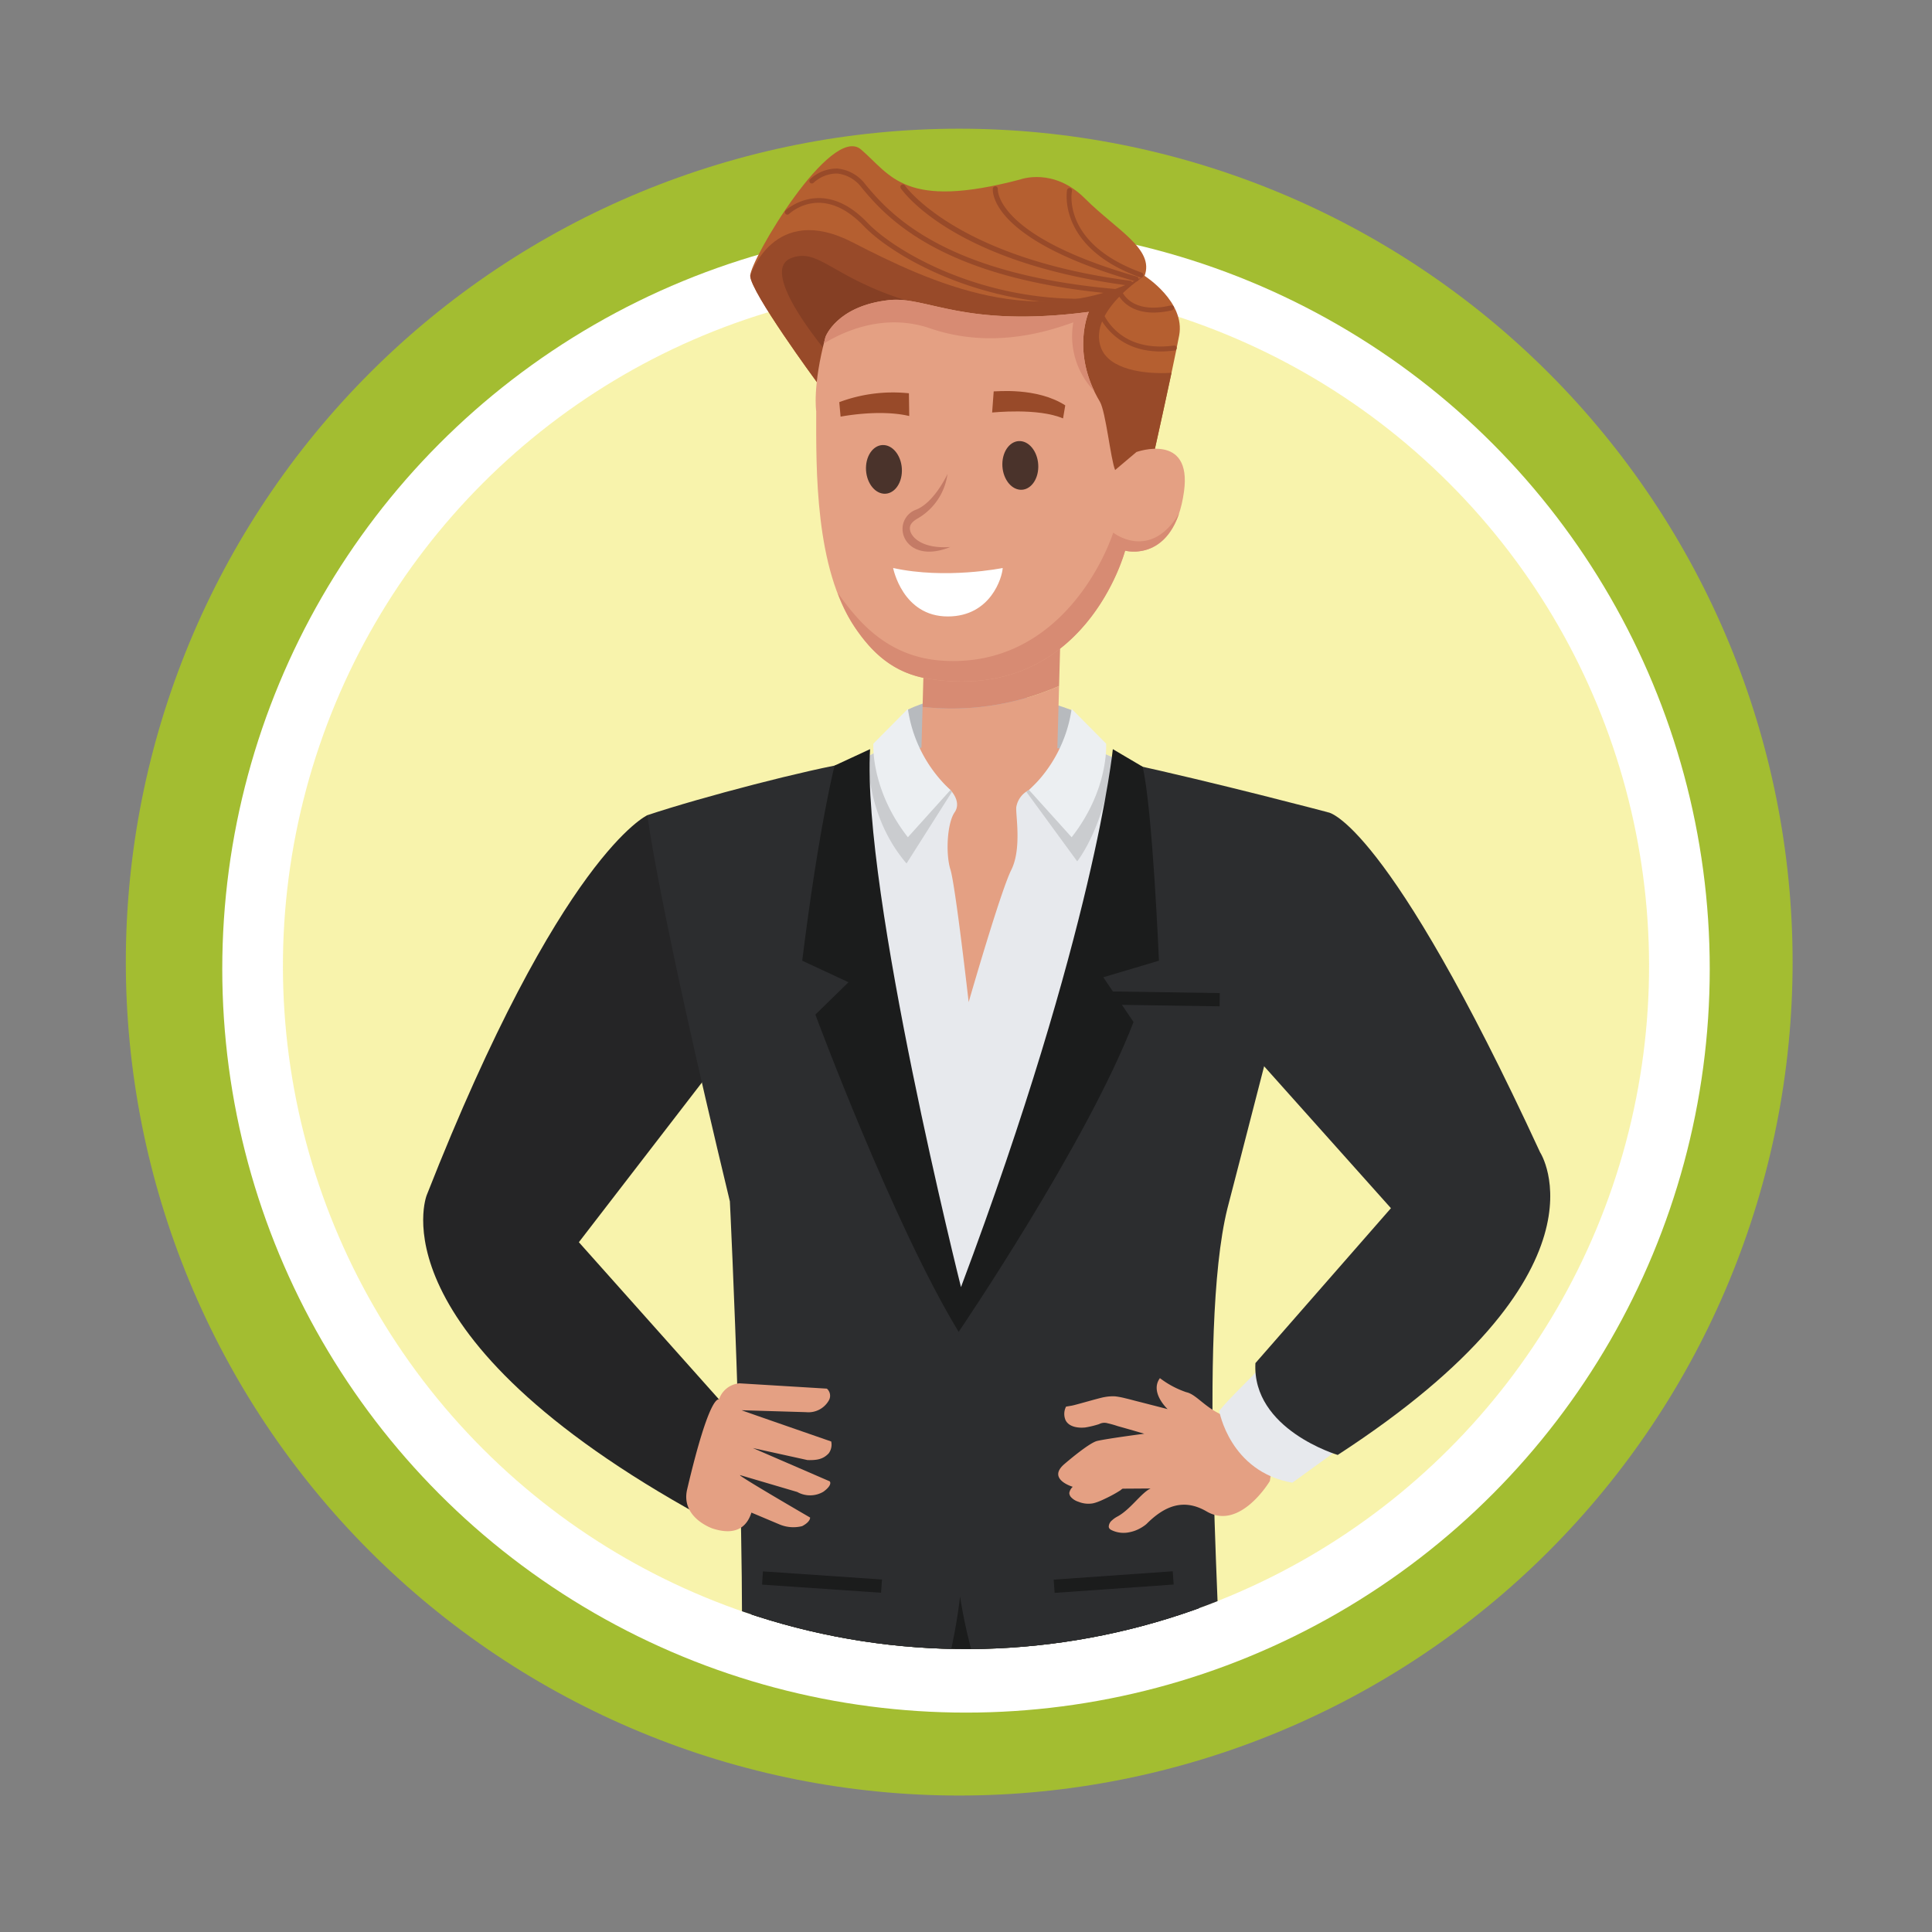 <svg xmlns="http://www.w3.org/2000/svg" xmlns:xlink="http://www.w3.org/1999/xlink" width="310.941" height="310.941" viewBox="0 0 310.941 310.941"><rect x="0" y="0" width="310.941" height="310.941" fill="#808080" stroke="none"/><defs><clipPath id="a"><path d="M1089.55,9535.545a109.961,109.961,0,0,0-66.158-100.872c-7.648-3.324,13.187-42.595,4.753-44.112-6.358-1.144-59.337-6.126-66.025-6.126-10.519,0-13.1,22.965-22.733,25.724-38.556,11.042-56.034,22.485-64.667,62-1.659,7.594-2,48.575-2,56.667,0,5.056-2.7,16.754-2.036,21.63a109.979,109.979,0,0,0,157.6,83.684l2.116,5.546v13.973l16.463,7.128s15.656-11.911,16-13.613,5.482-30.819,5.482-30.819l-6.2-8.19A109.506,109.506,0,0,0,1089.55,9535.545Z" fill="none"/></clipPath></defs><g transform="translate(-824.145 -9380.075)"><path d="M978.524,9400.789q6.588,0,13.146.646t13.02,1.932q6.464,1.285,12.768,3.2t12.393,4.434q6.087,2.522,11.9,5.628t11.29,6.767q5.478,3.661,10.572,7.842t9.753,8.839q4.659,4.658,8.839,9.753t7.841,10.572q3.66,5.477,6.767,11.29t5.627,11.9q2.522,6.088,4.435,12.395t3.2,12.768q1.285,6.461,1.931,13.02t.646,13.146q0,6.589-.646,13.146t-1.931,13.021q-1.286,6.461-3.2,12.768t-4.435,12.394q-2.521,6.086-5.627,11.9t-6.767,11.29q-3.662,5.479-7.841,10.572t-8.839,9.753q-4.66,4.66-9.753,8.839t-10.572,7.841q-5.48,3.662-11.29,6.768t-11.9,5.628q-6.087,2.521-12.393,4.434t-12.768,3.2q-6.462,1.286-13.02,1.932t-13.146.646q-6.59,0-13.147-.646t-13.02-1.932q-6.462-1.285-12.768-3.2T927.2,9658.83q-6.087-2.521-11.9-5.628t-11.289-6.768q-5.48-3.659-10.573-7.841t-9.752-8.839q-4.659-4.658-8.84-9.753T867,9609.43q-3.66-5.477-6.766-11.29t-5.628-11.9q-2.521-6.089-4.434-12.394t-3.2-12.768q-1.285-6.463-1.931-13.021t-.646-13.146q0-6.589.646-13.146t1.931-13.02q1.285-6.463,3.2-12.768t4.434-12.395q2.522-6.086,5.628-11.9T867,9460.4q3.661-5.479,7.841-10.572t8.84-9.753q4.659-4.66,9.752-8.839t10.573-7.842q5.478-3.659,11.289-6.767T927.2,9411q6.087-2.521,12.393-4.434t12.768-3.2q6.462-1.286,13.02-1.932T978.524,9400.789Z" fill="#a3bd31"/><circle cx="119.699" cy="119.699" r="119.699" transform="translate(859.917 9416.308)" fill="#fff"/><g opacity="0.5"><circle cx="109.934" cy="109.934" r="109.934" transform="translate(824.145 9535.546) rotate(-45)" fill="#f2e75a"/></g><g clip-path="url(#a)"><path d="M928.335,9511.273s-13.949,6.28-35.515,61.157c0,0-8.976,22.47,44.411,51.776,0,0,6.068-5.731,4.885-16.382L917.31,9580l19.8-25.7S939.414,9523.459,928.335,9511.273Z" fill="#252526"/><ellipse cx="83.632" cy="9.067" rx="83.632" ry="9.067" transform="translate(894.54 9851.338)" opacity="0.1"/><path d="M1003.773,9855.5h30.4s1.786-8.088-4.558-18.755l-20.484.258S1003.24,9845.369,1003.773,9855.5Z" fill="#2c2d2f"/><rect width="30.401" height="4.8" transform="translate(1003.635 9855.503)" fill="#1b1c1c"/><path d="M1030.441,9847.039c0,2.079-5.135,3.766-11.467,3.766s-11.467-1.687-11.467-3.766,5.134-3.767,11.467-3.767S1030.441,9844.959,1030.441,9847.039Z" fill="#4a4b4d"/><path d="M973.506,9834.886s2.355,12.083.578,20.617H916.837s-1.955-12.424,22.934-12.395l15.967-10.793Z" fill="#2c2d2f"/><path d="M973.768,9860.3h-19.53l-.233-3.315a52.126,52.126,0,0,1-18.494,3.215c-5.278,0-18.812.2-18.812.2v-4.9h57.069Z" fill="#1b1c1c"/><path d="M938.164,9843.177s-.841,8.82-20.6,8.4C917.568,9851.579,920.29,9843.549,938.164,9843.177Z" fill="#4a4b4d"/><path d="M945.1,9628.828l-1.067,207.92s15.556,7.816,30.223,1.716l5.6-165.512,4.331-.2,21.177,165.737s11.2,5.027,27.735-1.068l-16.784-208.59Z" fill="#2c2d2f"/><path d="M944.448,9760.377l-.41,76.423s15.556,7.79,30.223,1.69l3.462-102.241C969.513,9768.905,951.675,9763.963,944.448,9760.377Z" fill="#1b1c1c"/><path d="M1025.6,9748.276c-10.987,29.792-25.519,10.676-31.755.02l11.525,90.194s11.2,5.077,27.735-1.02Z" fill="#1b1c1c"/><path d="M1016.324,9628.828H945.1l-.2,39.783a101.706,101.706,0,0,0,34.933,5.295l.032-.954,4.331-.2.127,1a123.777,123.777,0,0,0,35.037-7.187Z" fill="#1b1c1c"/><path d="M970.261,9494.291s10.8-5.8,26.356.066l3.827,9.134H967.11Z" fill="#b7babe"/><path d="M967.51,9501.18s13.343-2.994,31.868,0l-18.8,49.779Z" fill="#e4a083"/><path d="M972.626,9493.85l-.362,13.2,21.858.6.473-17.166A43,43,0,0,1,972.626,9493.85Z" fill="#e4a083"/><path d="M994.595,9490.48l.364-13.224-21.86-.6-.473,17.193A43,43,0,0,0,994.595,9490.48Z" fill="#d78b73"/><path d="M989.767,9507.224a3.741,3.741,0,0,0-2.056,2.734c-.143,1.151.921,6.667-.813,10.133s-6.854,21.269-6.854,21.269-2.134-18.8-2.934-21.334-.533-7.468.667-9.2-.667-3.6-.667-3.6L968,9499.58l-8.423,4.511s-2.841,40.368,18.435,94.643c0,0,25.545-55.02,31.945-93.775l-12.131-5.378Z" fill="#e7e9ed"/><path d="M1037.908,9510.813s-17.834-4.729-33-8.033c-3.547,33.245-26.019,88.98-26.019,88.98s-17.323-70.4-17.606-88.98c-6.9,1.086-24,5.507-32.95,8.493,0,0,1.619,13.729,13.281,62.16,0,0,2.854,58.2,1.674,85.084,3.019,3.245,13.553,6.046,23.553,4.706,9.2-1.229,11.823-26.217,11.823-26.217s3.352,24.461,13.531,25.487c10.648,1.073,16.514-.331,28.429-4.865.413-12.755-3.886-63.058,1.06-83.049C1021.686,9574.58,1034.046,9527,1037.908,9510.813Z" fill="#2c2d2f"/><path d="M1003.249,9501.984l-5.424-2.4-8.058,7.644a3.853,3.853,0,0,0-.447.27l8.191,11.2S1002,9513.175,1003.249,9501.984Z" fill="#cacccf"/><path d="M977.358,9507.512a3.731,3.731,0,0,0-.248-.288L968,9499.58l-4.186,2.242c.074,2.736.569,10.593,6.23,17.225Z" fill="#cacccf"/><path d="M970.261,9494.157l-5.551,5.6s-.5,7.334,5.551,15.068l6.849-7.6A22.115,22.115,0,0,1,970.261,9494.157Z" fill="#eceff2"/><path d="M996.617,9494.157l5.55,5.6s.5,7.334-5.55,15.068l-6.85-7.6A22.114,22.114,0,0,0,996.617,9494.157Z" fill="#eceff2"/><path d="M964.177,9500.646l-5.711,2.646s-2.527,9.8-5.209,31.4l7.447,3.467-5.328,5.209s12.515,33.725,23.058,51.059c0,0,20.677-30.4,28.144-49.868l-4.865-7.2,8.954-2.667s-1.015-24.3-2.619-31.218l-4.8-2.828s-2.91,29.232-24.439,86.58C978.81,9587.227,962.843,9523.669,964.177,9500.646Z" fill="#1b1c1c"/><rect width="19.2" height="2.134" transform="matrix(0.998, -0.07, 0.07, 0.998, 993.727, 9634.306)" fill="#1b1c1c"/><rect width="2.133" height="19.201" transform="matrix(0.015, -1, 1, 0.015, 1001.23, 9541.749)" fill="#1b1c1c"/><rect width="2.133" height="19.2" transform="translate(946.792 9635.106) rotate(-86.098)" fill="#1b1c1c"/><path d="M1029.7,9611.119l-4.6-3.6-3.631.548c-3.334-1.272-4.715-3.58-6.4-3.928a14.9,14.9,0,0,1-4.244-2.262c-1.68,2.287,1.238,4.985,1.238,4.985-.234-.06-.466-.12-.7-.182-.575-.146-1.151-.3-1.727-.443-.735-.186-1.467-.383-2.2-.565-.711-.175-1.416-.379-2.131-.543a12.792,12.792,0,0,0-1.671-.321,7.213,7.213,0,0,0-1.746.122c-.73.108-4.6,1.261-5.244,1.373-.3.052-.925.156-.925.158a2.556,2.556,0,0,0-.083,2.173c.589,1.215,2.313,1.283,3.2,1.178a15.264,15.264,0,0,0,2.2-.535,1.8,1.8,0,0,1,1.367-.139,15.1,15.1,0,0,1,1.61.454q1.754.488,3.5,1l.8.231s-5.77.749-7.576,1.158c-1.352.306-5.29,3.725-5.29,3.725-2.845,2.438,1.348,3.659,1.348,3.659a1.772,1.772,0,0,0-.556,1,1.1,1.1,0,0,0,.352.74,2.668,2.668,0,0,0,1.116.665,4.225,4.225,0,0,0,2.327.259,5.366,5.366,0,0,0,.656-.189c.211-.073.421-.158.628-.246.264-.113.522-.236.781-.363a20.4,20.4,0,0,0,2.356-1.294c.091-.061.3-.273.414-.272l4.448-.03c-1.538.74-3.224,3.37-5.314,4.506a4.037,4.037,0,0,0-.9.63,1.382,1.382,0,0,0-.513,1.014c.031.389.382.52.644.639a4.454,4.454,0,0,0,2.683.251,5.643,5.643,0,0,0,1.391-.457,6.4,6.4,0,0,0,.96-.562,3.619,3.619,0,0,0,.4-.31c2.849-2.856,5.931-4.2,9.675-2.016,5.393,3.15,10.173-4.889,10.173-4.889Z" fill="#e4a083"/><path d="M1040.279,9612.815l-8.144,5.89c-10.078-1.769-11.767-11.564-11.767-11.564,1.917-2.354,4.771-4.922,6.582-6.956C1028,9603.7,1031.114,9609.424,1040.279,9612.815Z" fill="#e7e9ed"/><path d="M1037.908,9510.813s9.371,1.2,34.106,54.723c0,0,12.67,19.309-32.572,48.7,0,0-13.807-4.078-13.247-14.779l21.811-24.933-22.6-25.291S1027.559,9523.625,1037.908,9510.813Z" fill="#2c2d2f"/><path d="M955.6,9441.558s-10.71-14.549-10.71-17.108,12.99-24.473,17.829-20.317,6.976,9.756,25.642,4.822c0,0,5.331-2,10.4,3.067s11.2,8.1,9.6,12.449c0,0,6.589,4.174,5.561,9.6s-4.494,20.915-4.494,20.915l-19.746,9.841Z" fill="#b55f30"/><path d="M1001.334,9436.022c-2.133-5.778,7.022-11.552,7.022-11.552-16.978,9.161-34.312,1.151-47-5.395s-16.465,5.373-16.465,5.373c0,2.56,10.71,17.108,10.71,17.108l34.08,23.266,19.746-9.841s1.862-8.326,3.262-14.907C1008.216,9440.349,1002.629,9439.53,1001.334,9436.022Z" fill="#984a29"/><path d="M969.97,9428.422a51.929,51.929,0,0,1-8.9-3.688c-4.712-2.489-6.613-4.276-9.6-3.111-5.645,2.2,6.755,16.355,6.755,16.355Z" fill="#853f24"/><path d="M1009.8,9430.382c-4.574,0-5.8-3.088-5.816-3.125a.4.4,0,0,1,.748-.285h0c.059.154,1.535,3.744,7.864,2.256a.4.4,0,0,1,.183.779A13,13,0,0,1,1009.8,9430.382Z" fill="#984a29"/><path d="M1010.923,9436.641c-8.32,0-10.4-6.837-10.418-6.912a.4.4,0,0,1,.769-.223c.088.3,2.284,7.455,11.8,6.187a.4.4,0,0,1,.106.793A17.024,17.024,0,0,1,1010.923,9436.641Z" fill="#984a29"/><path d="M997.822,9428.96c-16.489,0-29.979-7.622-34.689-12.528-6.613-6.889-11.775-2.127-11.992-1.921a.4.4,0,1,1-.551-.58c.058-.055,5.962-5.509,13.12,1.947,4.708,4.9,18.395,12.574,35.055,12.273a.4.4,0,1,1,.015.8C998.46,9428.957,998.14,9428.96,997.822,9428.96Z" fill="#984a29"/><path d="M1003.523,9427.372l-.035,0c-28.413-2.491-36.981-12.7-40.64-17.06a5.642,5.642,0,0,0-3.992-2.313,5.582,5.582,0,0,0-3.754,1.475.4.4,0,1,1-.562-.568,6.3,6.3,0,0,1,4.352-1.705,6.4,6.4,0,0,1,4.569,2.6c3.6,4.284,12.014,14.314,40.1,16.776a.4.4,0,0,1-.035.8Z" fill="#984a29"/><path d="M1005.969,9426.048a.322.322,0,0,1-.053,0c-28.374-3.687-36.462-15.178-36.792-15.665a.4.4,0,0,1,.662-.45c.079.117,8.263,11.687,36.234,15.322a.4.4,0,0,1-.051.8Z" fill="#984a29"/><path d="M1007.006,9425.377a.431.431,0,0,1-.11-.015c-23.67-6.772-23-14.625-22.957-14.956a.4.4,0,0,1,.794.093c-.008.1-.448,7.561,22.383,14.093a.4.4,0,0,1-.11.785Z" fill="#984a29"/><path d="M1007.773,9424.738a.373.373,0,0,1-.137-.024c-13.413-4.855-11.77-13.979-11.752-14.071a.4.4,0,0,1,.784.155c-.066.347-1.5,8.552,11.241,13.164a.4.4,0,0,1-.136.776Z" fill="#984a29"/><path d="M1007.05,9452.823l-3.435,2.9c-.721-1.715-1.5-9.41-2.459-11.014-4.712-7.883-1.778-14.437-1.778-14.437-20.178,2.644-26.058-2.568-32.178-1.891-8.406.931-10.2,5.932-10.2,5.932-2.123,7.912-1.493,11.937-1.493,11.937-.017,9.374-.212,25.295,6.232,34.806,2.718,4.011,6.154,7.378,11.919,8.281,25.112,3.932,31.566-20.636,31.566-20.636s7.87,2.1,9.475-9.5C1016.031,9449.582,1007.05,9452.823,1007.05,9452.823Z" fill="#e4a083"/><path d="M973.866,9432.929c10.578,3.626,20.09.032,23.023-.971a12.759,12.759,0,0,0,3.371,11.073c-3.405-7.115-.882-12.764-.882-12.764-20.178,2.644-26.058-2.568-32.178-1.891-8.406.931-10.2,5.932-10.2,5.932-.1.365-.184.711-.27,1.06C960.04,9433.336,966.542,9430.418,973.866,9432.929Z" fill="#d78b73"/><path d="M1003.317,9465.8c-2.133,6.223-10.089,21.557-27.248,20.623-9.287-.506-14-6.632-17.094-10.909a25.252,25.252,0,0,0,2.766,5.536c2.718,4.011,6.154,7.378,11.919,8.281,25.112,3.932,31.566-20.636,31.566-20.636s6.025,1.682,8.691-5.993C1009.231,9470.49,1003.317,9465.8,1003.317,9465.8Z" fill="#d78b73"/><path d="M969.3,9455.852c-.021,2.16-1.333,3.81-2.93,3.681s-2.874-1.983-2.853-4.145,1.333-3.809,2.93-3.681S969.321,9453.69,969.3,9455.852Z" fill="#4a332b"/><path d="M991.249,9455.213c-.021,2.161-1.333,3.811-2.93,3.682s-2.876-1.984-2.853-4.145,1.334-3.809,2.93-3.681S991.271,9453.053,991.249,9455.213Z" fill="#4a332b"/><path d="M977.082,9468.113c-4.856,1.963-7.473-.322-7.668-2.619a3.292,3.292,0,0,1,2.157-3.387c2.959-1.156,5.045-5.705,5.065-5.752h0a9.756,9.756,0,0,1-4.795,7.16c-.811.473-1.317.971-1.255,1.71.109,1.288,1.97,3.211,6.5,2.888Z" fill="#c47b66"/><path d="M959.431,9447.131l-.212-2.333a24.657,24.657,0,0,1,11.209-1.427l.052,3.66C965.663,9445.894,959.509,9447.122,959.431,9447.131Z" fill="#984a29"/><path d="M995.236,9447.418c-4.071-1.743-11.344-.94-11.414-.953l.251-3.4c.291.044,6.884-.728,11.516,2.25Z" fill="#984a29"/><path d="M985.523,9471.49s-9.138,1.867-17.635,0c0,0,1.5,7.815,8.818,7.8C983.6,9479.275,985.443,9473,985.523,9471.49Z" fill="#fff"/><path d="M957.924,9612.072s-14.377-4.982-14.428-5.03l10.375.309a3.772,3.772,0,0,0,3.653-1.861,1.513,1.513,0,0,0-.3-1.924l-14.071-.855a3.8,3.8,0,0,0-3.28,2.559c-.045.134-1.423-1.273-5.135,14.5-1.078,4.577,4.107,6.312,4.107,6.312,4.306,1.39,5.705-.889,6.237-2.567l4.467,1.883a5.768,5.768,0,0,0,3.7.295c1.381-.726,1.273-1.383,1.273-1.383s-11.382-6.6-11.328-6.845l9.267,2.735a4.214,4.214,0,0,0,4.182-.031c1.16-.83,1.258-1.421,1.037-1.687l-12.369-5.355,8.8,1.937c1.47.033,2.5-.106,3.421-1.1A2.379,2.379,0,0,0,957.924,9612.072Z" fill="#e4a083"/></g></g></svg>